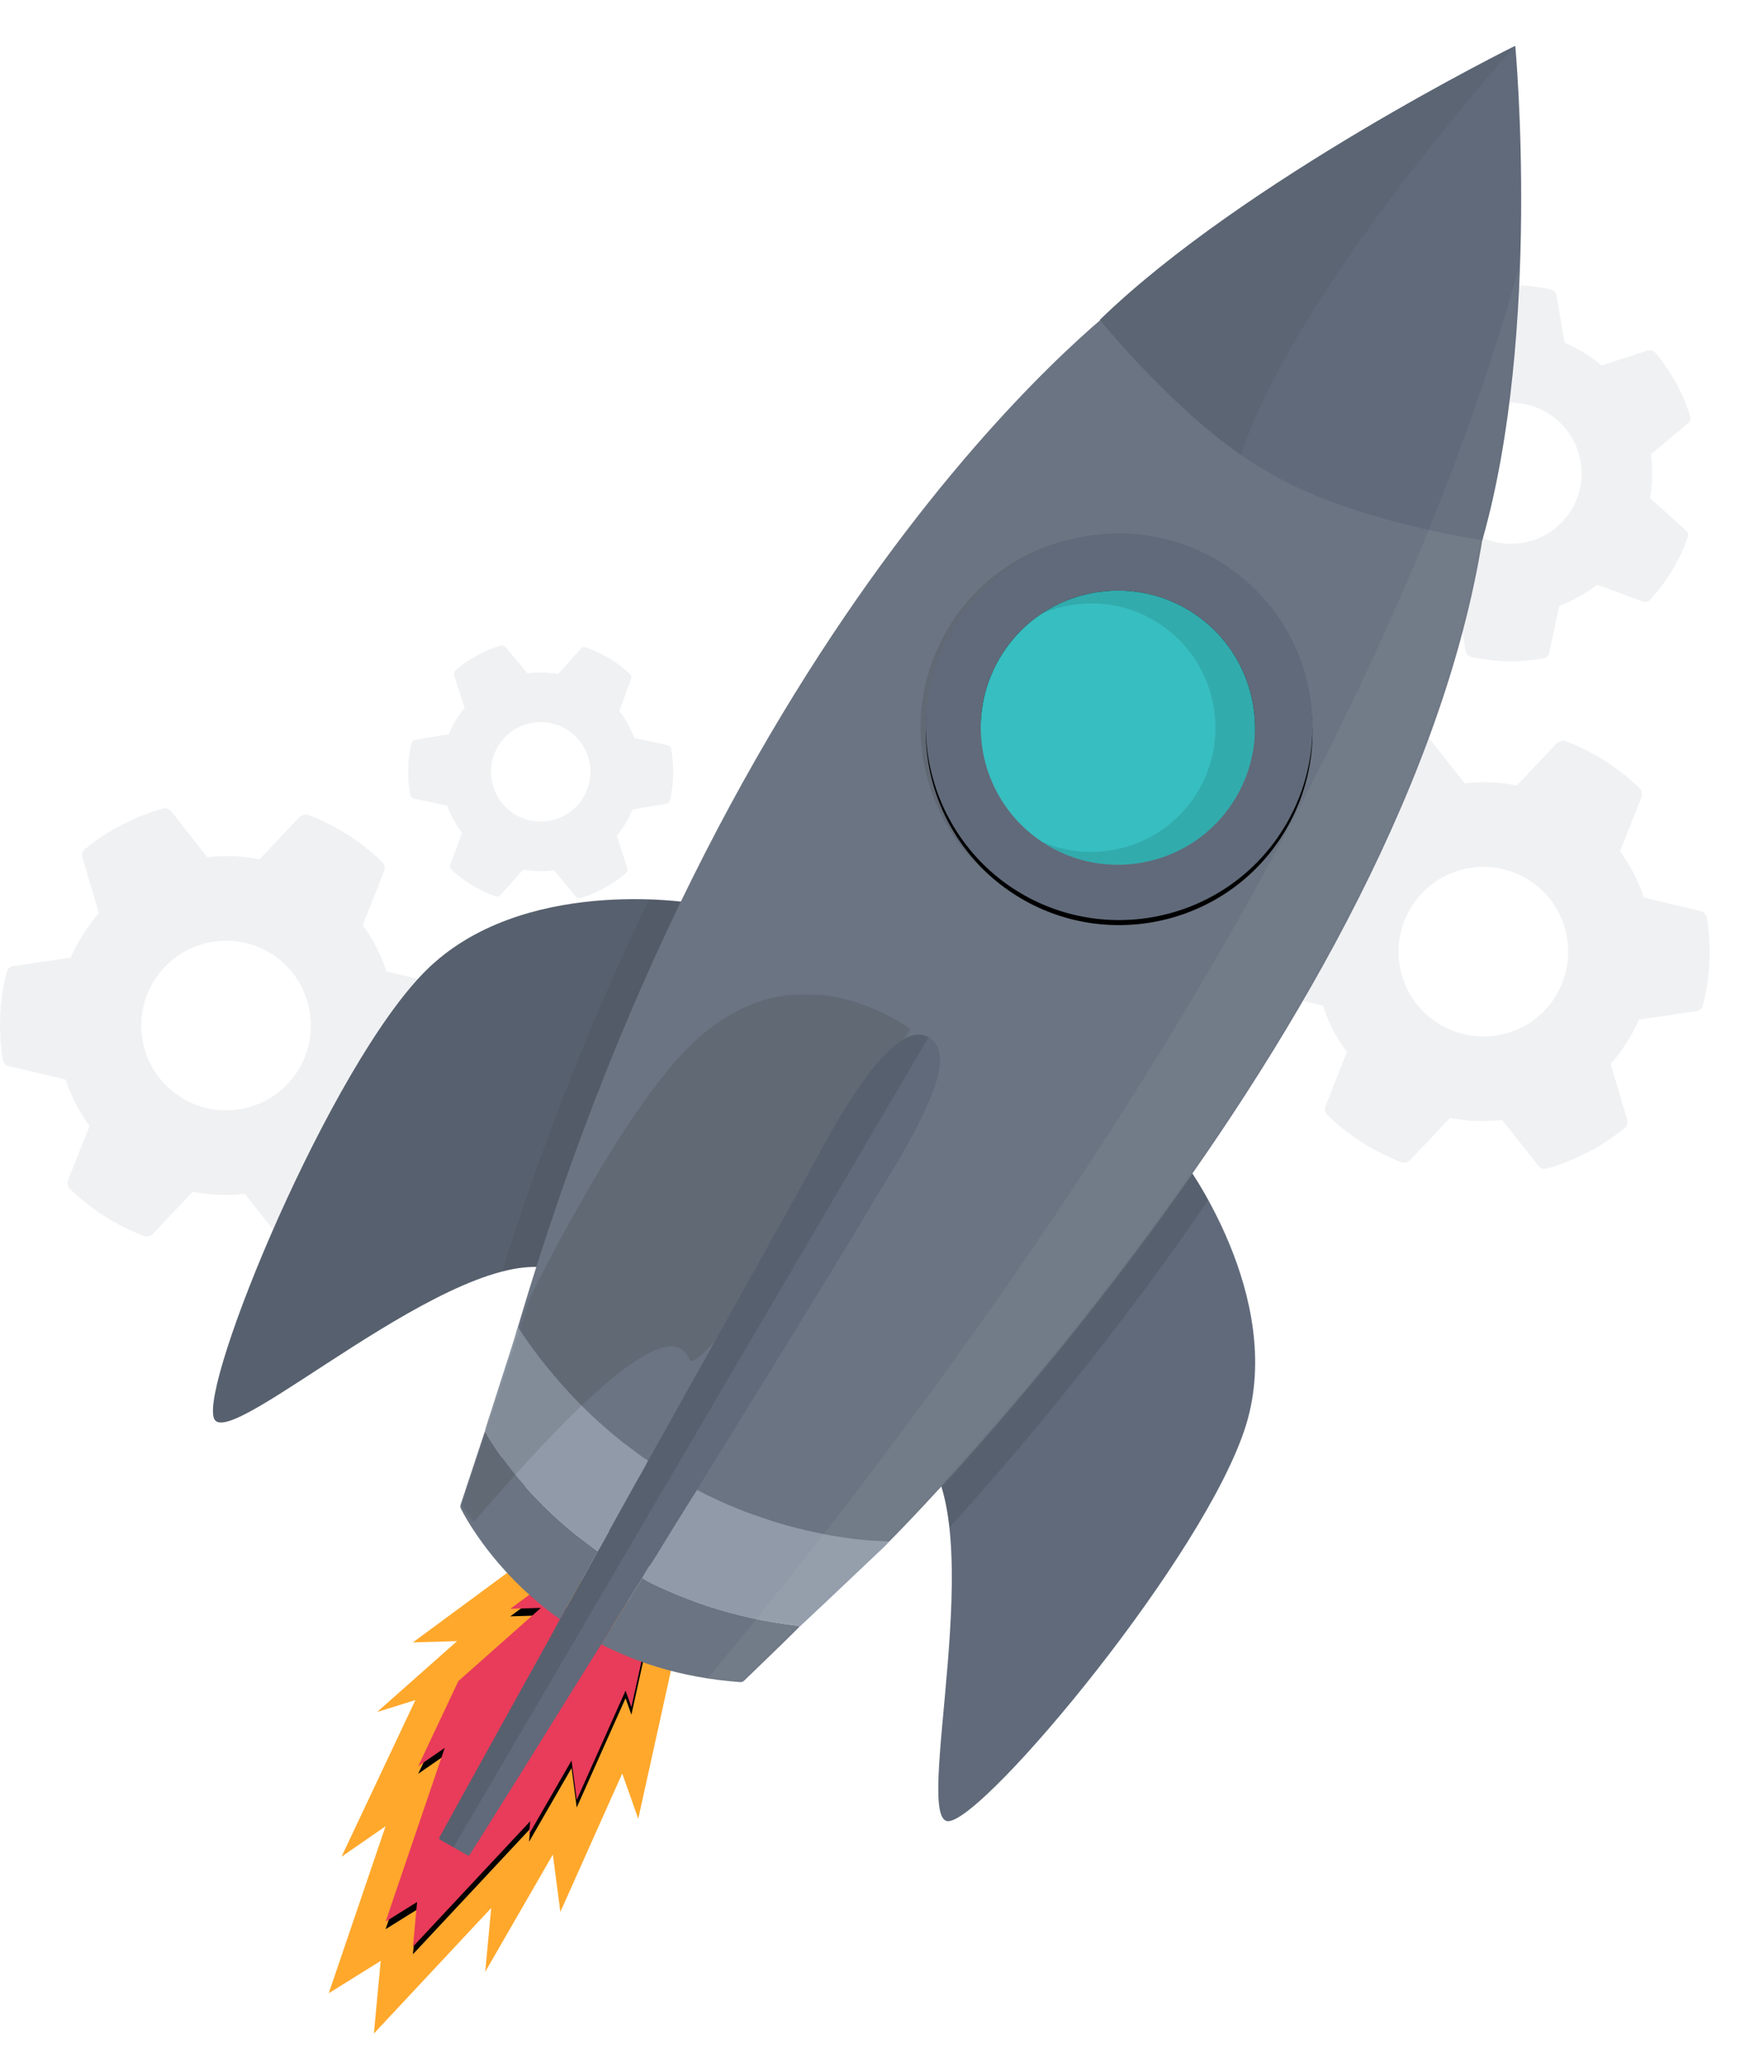 <svg xmlns="http://www.w3.org/2000/svg" width="700" height="822" viewBox="0 0 700 822" xmlns:xlink="http://www.w3.org/1999/xlink">
  <defs>
    <filter id="a" width="200%" height="200%" x="-50%" y="-50%" filterUnits="objectBoundingBox">
      <feOffset in="SourceAlpha" result="shadowOffsetOuter1"/>
      <feGaussianBlur stdDeviation="2.5" in="shadowOffsetOuter1" result="shadowBlurOuter1"/>
      <feColorMatrix values="0 0 0 0 0 0 0 0 0 0 0 0 0 0 0 0 0 0 0.1 0" in="shadowBlurOuter1" result="shadowMatrixOuter1"/>
      <feMerge>
        <feMergeNode in="shadowMatrixOuter1"/>
        <feMergeNode in="SourceGraphic"/>
      </feMerge>
    </filter>
    <polygon id="c" points="35.195 137.847 22.702 145.622 46.159 76.693 35.635 83.979 51.564 50.199 84.332 21.152 72.178 21.508 81.189 14.864 125.778 35.411 120.232 60.53 117.918 53.99 98.536 97.345 96.489 81.703 79.601 110.991 80.087 105.788 33.536 155.584"/>
    <filter id="b" width="200%" height="200%" x="-50%" y="-50%" filterUnits="objectBoundingBox">
      <feOffset dy="3" in="SourceAlpha" result="shadowOffsetOuter1"/>
      <feColorMatrix values="0 0 0 0 0 0 0 0 0 0 0 0 0 0 0 0 0 0 0.05 0" in="shadowOffsetOuter1"/>
    </filter>
    <filter id="d" width="200%" height="200%" x="-50%" y="-50%" filterUnits="objectBoundingBox">
      <feOffset in="SourceAlpha" result="shadowOffsetOuter1"/>
      <feGaussianBlur stdDeviation="5" in="shadowOffsetOuter1" result="shadowBlurOuter1"/>
      <feColorMatrix values="0 0 0 0 0 0 0 0 0 0 0 0 0 0 0 0 0 0 0.3 0" in="shadowBlurOuter1" result="shadowMatrixOuter1"/>
      <feMerge>
        <feMergeNode in="shadowMatrixOuter1"/>
        <feMergeNode in="SourceGraphic"/>
      </feMerge>
    </filter>
    <path id="e" d="M189.94,246.742 C189.94,246.742 123.052,235.929 85.153,273.823 C47.257,311.717 -4.371,437.096 1.224,451.339 C6.818,465.581 97.87,380.636 136.529,392.336 C175.188,404.036 189.94,246.742 189.94,246.742"/>
    <path id="g" d="M312.858,149.929 C297.78,175.878 306.595,209.091 332.484,224.253 C358.115,239.265 391.633,230.92 406.923,204.67 C422.027,178.744 413.224,145.541 387.551,130.392 C362.33,115.51 328.523,123.151 312.858,149.929 M399.033,110.633 C435.814,132.119 448.036,179.187 426.581,215.738 C404.836,252.794 357.453,264.272 321.396,242.991 C285.773,221.968 272.449,175.337 294.239,138.121 C315.544,101.74 362.308,89.306 399.033,110.633"/>
    <filter id="f" width="200%" height="200%" x="-50%" y="-50%" filterUnits="objectBoundingBox">
      <feOffset dy="2" in="SourceAlpha" result="shadowOffsetOuter1"/>
      <feColorMatrix values="0 0 0 0 0 0 0 0 0 0 0 0 0 0 0 0 0 0 0.1 0" in="shadowOffsetOuter1"/>
    </filter>
    <path id="h" d="M0.209,203.149 C-0.016,203.814 13.773,219.144 14.053,219.692 C15.559,222.659 93.27,165.037 93.27,165.037 L186.427,0.425 L70.767,0.425 C53.629,39.744 3.426,193.474 0.209,203.149 Z"/>
    <path id="j" d="M254.448,109.027 C216.796,141.417 96.632,260.105 23.31,508.876 C22.833,509.518 22.855,510.322 22.669,511.058 C22.648,511.13 22.627,511.202 22.606,511.273 C22.603,511.282 22.6,511.291 22.598,511.3 C21.486,514.679 20.429,518.077 19.343,521.465 C17.256,527.972 15.124,534.466 13.093,540.989 C12.154,544.008 11.036,546.978 10.283,550.055 C10.283,550.055 10.284,550.056 10.284,550.056 C7.086,559.738 3.898,569.426 0.68,579.102 C0.458,579.767 0.664,580.262 0.944,580.81 C2.453,583.773 4.188,586.606 6.023,589.374 C10.842,596.65 16.371,603.359 22.519,609.546 C27.951,615.01 33.803,619.985 40.095,624.435 C40.284,624.138 40.483,623.848 40.656,623.542 C43.518,618.404 46.387,613.269 49.233,608.125 C51.202,604.565 53.135,600.986 55.088,597.413 C55.088,597.413 55.088,597.412 55.087,597.412 C55.354,596.989 55.641,596.575 55.886,596.138 C57.133,593.895 58.38,591.652 59.628,589.408 C64.38,595.44 69.825,599.946 75.696,603.225 C74.684,604.807 73.693,606.403 72.815,608.069 C75.025,609.585 77.474,610.67 79.886,611.769 C84.845,614.025 89.878,616.095 95.023,617.933 C102.029,620.437 109.159,622.406 116.419,624 C122.163,625.259 127.953,626.227 133.789,626.937 C134.245,626.993 134.832,626.885 135.031,627.531 C138.223,624.545 141.424,621.575 144.6,618.576 C151.58,611.984 158.553,605.389 165.507,598.771 C167.287,597.076 169.158,595.472 170.756,593.588 C170.759,593.585 374.632,390.521 406.098,196.312 C406.117,196.315 406.126,196.316 406.126,196.316 C429.713,113.598 419.222,0.369 419.222,0.369 L418.991,0.235 C418.991,0.235 311.338,53.474 254.331,108.884 C254.331,108.884 254.371,108.932 254.448,109.027 Z M11.473,551.777 C11.588,551.999 11.705,552.221 11.838,552.432 C13.524,555.117 15.292,557.743 17.143,560.308 C15.293,557.744 13.524,555.118 11.836,552.432 C11.704,552.221 11.587,551.999 11.473,551.777 Z M26.33,571.785 C26.331,571.786 26.333,571.786 26.334,571.787 C29.759,575.67 33.366,579.382 37.169,582.899 C38.008,583.676 38.853,584.446 39.705,585.208 C38.853,584.446 38.007,583.676 37.167,582.899 C33.363,579.381 29.756,575.669 26.33,571.785 Z M53.57,596.357 C53.819,596.551 54.067,596.747 54.314,596.943 C54.413,597.021 54.519,597.089 54.628,597.154 C54.518,597.09 54.411,597.022 54.312,596.943 C54.066,596.747 53.818,596.551 53.57,596.357 Z M72.815,608.069 C75.025,609.585 77.474,610.67 79.886,611.769 C84.845,614.025 89.878,616.095 95.023,617.933 C102.029,620.437 109.159,622.406 116.419,624 C122.163,625.259 127.953,626.227 133.789,626.937 C134.245,626.993 134.832,626.885 135.031,627.531 C132.707,629.826 130.402,632.144 128.054,634.419 C123.141,639.182 118.199,643.912 113.299,648.688 C112.777,649.193 112.298,649.405 111.581,649.353 C100.193,648.515 89.018,646.546 78.103,643.175 C73.102,641.633 68.202,639.818 63.426,637.666 C61.085,636.613 58.751,635.55 56.475,634.36 C59.06,630.158 61.642,625.956 64.231,621.757 C65,620.515 65.786,619.286 66.562,618.051 C68.648,614.722 70.732,611.397 72.815,608.069 Z"/>
  </defs>
  <g fill="none" fill-rule="evenodd" transform="translate(0 18)">
    <g fill="#6B7482" opacity=".1" transform="translate(0 70.714)">
      <path d="M617.046 306.957C626.986 291.368 622.354 270.439 606.764 260.496 591.027 250.465 570.244 255.188 560.303 270.778 550.269 286.517 554.846 307.205 570.583 317.239 586.176 327.178 607.011 322.693 617.046 306.957L617.046 306.957zM645.621 355.208C646.182 356.603 645.657 358.246 644.385 359.097 635.639 366.298 625.027 371.693 614.177 374.856 612.632 375.325 611.139 374.892 610.288 373.623L596.09 355.635C589.227 356.453 582.244 356.16 575.411 354.817L559.73 371.42C558.755 372.463 557.014 372.909 555.664 372.257 550.37 370.129 545.31 367.632 540.433 364.522 535.559 361.415 531.158 357.881 526.995 353.979 525.834 353.03 525.505 351.263 526.04 349.94L534.477 328.717C530.375 323.09 527.014 316.789 525.009 310.318L502.71 305.033C501.197 304.799 500.177 303.628 499.949 302.028 498.24 290.859 498.654 278.963 501.491 267.994 501.729 266.481 502.994 265.311 504.5 265.232L526.988 261.907C528.263 258.768 530.046 255.645 531.931 252.688 533.815 249.734 535.892 246.8 538.2 244.32L531.728 222.53C531.164 221.131 531.689 219.492 532.961 218.637 541.711 211.436 552.319 206.041 563.172 202.879 564.718 202.409 566.208 202.843 567.062 204.111L581.26 222.103C587.975 221.187 595.105 221.575 601.939 222.921L617.617 206.315C618.595 205.275 620.336 204.825 621.685 205.477 632.369 209.588 642.12 215.805 650.352 223.756 651.515 224.704 651.841 226.471 651.31 227.795L642.87 249.017C646.971 254.644 650.185 260.851 652.337 267.42L674.64 272.701C676.149 272.936 677.169 274.109 677.398 275.707 679.109 286.879 678.695 298.771 675.856 309.744 675.621 311.257 674.353 312.424 672.85 312.502L650.361 315.83C649.087 318.967 647.303 322.09 645.419 325.046 643.535 328 641.455 330.937 639.146 333.415L645.621 355.208zM118.11 336.261C128.05 320.672 123.418 299.743 107.828 289.8 92.091 279.769 71.308 284.493 61.368 300.082 51.333 315.821 55.91 336.509 71.647 346.543 87.24 356.483 108.076 351.997 118.11 336.261L118.11 336.261zM146.685 384.512C147.246 385.907 146.721 387.551 145.45 388.401 136.703 395.603 126.091 400.998 115.241 404.16 113.696 404.63 112.203 404.196 111.352 402.928L97.154 384.939C90.292 385.758 83.308 385.464 76.475 384.121L60.794 400.724C59.819 401.767 58.078 402.214 56.729 401.562 51.434 399.433 46.374 396.936 41.497 393.826 36.623 390.719 32.222 387.185 28.059 383.283 26.898 382.335 26.569 380.568 27.104 379.244L35.541 358.022C31.44 352.395 28.079 346.093 26.074 339.622L3.774 334.338C2.262 334.103 1.241 332.933 1.013 331.332-.695 320.163-.281 308.268 2.555 297.298 2.793 295.785 4.058 294.615 5.564 294.537L28.052 291.212C29.327 288.072 31.11 284.949 32.995 281.992 34.879 279.039 36.956 276.105 39.264 273.624L32.793 251.834C32.229 250.436 32.754 248.796 34.025 247.942 42.775 240.741 53.384 235.345 64.237 232.183 65.782 231.714 67.272 232.147 68.126 233.415L82.324 251.407C89.04 250.491 96.17 250.879 103.003 252.226L118.681 235.619C119.659 234.579 121.4 234.129 122.749 234.781 133.433 238.892 143.184 245.109 151.416 253.06 152.58 254.009 152.906 255.776 152.374 257.099L143.934 278.322C148.035 283.948 151.249 290.155 153.401 296.724L175.704 302.005C177.213 302.24 178.234 303.414 178.462 305.011 180.173 316.183 179.759 328.075 176.92 339.049 176.685 340.561 175.417 341.728 173.914 341.806L151.426 345.135C150.151 348.271 148.368 351.394 146.483 354.351 144.599 357.304 142.519 360.242 140.211 362.719L146.685 384.512z"/>
      <path d="M624.154,85.562 C616.74,72.092 599.618,67.127 586.147,74.54 C572.546,82.022 567.708,99.075 575.122,112.545 C582.607,126.142 599.53,131.052 613.131,123.567 C626.602,116.154 631.639,99.159 624.154,85.562 L624.154,85.562 Z M670.764,83.952 C672.006,84.098 672.997,85.135 673.111,86.403 C674.878,95.658 674.585,105.552 672.567,114.732 C672.29,116.046 671.38,116.962 670.115,117.08 L651.324,120.268 C649.185,125.601 646.186,130.579 642.479,135.032 L648.347,153.096 C648.716,154.224 648.351,155.671 647.333,156.398 C643.672,159.414 639.832,162.106 635.617,164.428 C631.404,166.745 627.072,168.548 622.563,170.028 C621.409,170.501 619.987,170.035 619.234,169.119 L607.11,154.494 C601.369,155.244 595.429,155.185 589.906,154.067 L577.156,168.235 C576.383,169.243 575.122,169.523 573.863,169.05 C565.028,165.846 556.513,160.799 549.637,154.351 C548.626,153.575 548.281,152.186 548.822,151.058 L555.362,133.318 C553.579,131.137 552.011,128.591 550.605,126.038 C549.2,123.485 547.886,120.796 547,118.123 L528.511,114.159 C527.269,114.012 526.282,112.972 526.164,111.704 C524.397,102.449 524.691,92.555 526.712,83.375 C526.986,82.061 527.895,81.145 529.16,81.027 L547.952,77.839 C549.963,72.574 553.09,67.528 556.796,63.078 L550.928,45.011 C550.56,43.883 550.925,42.436 551.942,41.709 C559.199,35.554 567.627,30.915 576.713,28.079 C577.867,27.609 579.288,28.076 580.041,28.992 L592.166,43.613 C597.91,42.863 603.719,42.993 609.369,44.04 L622.12,29.872 C622.892,28.865 624.154,28.587 625.412,29.057 C634.247,32.265 642.763,37.308 649.638,43.756 C650.649,44.532 650.998,45.921 650.453,47.052 L643.914,64.79 C645.697,66.97 647.265,69.517 648.67,72.069 C650.075,74.625 651.389,77.311 652.276,79.984 L670.764,83.952 Z" transform="rotate(30 599.638 99.055)"/>
      <path d="M231.839,208.001 C226.613,198.508 214.547,195.01 205.057,200.232 C195.472,205.507 192.062,217.523 197.288,227.016 C202.563,236.597 214.488,240.056 224.07,234.782 C233.563,229.559 237.114,217.582 231.839,208.001 L231.839,208.001 Z M264.681,206.866 C265.558,206.967 266.256,207.698 266.337,208.594 C267.583,215.114 267.374,222.087 265.953,228.555 C265.76,229.481 265.118,230.13 264.225,230.211 L250.985,232.457 C249.476,236.216 247.363,239.724 244.752,242.86 L248.886,255.59 C249.147,256.385 248.889,257.406 248.175,257.918 C245.593,260.04 242.887,261.94 239.917,263.574 C236.947,265.207 233.896,266.478 230.717,267.522 C229.902,267.854 228.901,267.525 228.373,266.879 L219.828,256.578 C215.783,257.106 211.597,257.064 207.704,256.275 L198.722,266.257 C198.175,266.967 197.288,267.166 196.401,266.834 C190.174,264.575 184.172,261.018 179.328,256.473 C178.617,255.929 178.373,254.951 178.754,254.152 L183.364,241.654 C182.105,240.118 181.004,238.322 180.012,236.522 C179.021,234.723 178.096,232.829 177.47,230.945 L164.442,228.151 C163.565,228.046 162.871,227.316 162.789,226.423 C161.544,219.9 161.749,212.927 163.174,206.459 C163.366,205.533 164.008,204.888 164.902,204.806 L178.141,202.56 C179.559,198.85 181.763,195.293 184.375,192.157 L180.241,179.427 C179.98,178.632 180.237,177.611 180.951,177.1 C186.067,172.76 192.006,169.494 198.406,167.492 C199.221,167.163 200.222,167.489 200.753,168.138 L209.298,178.439 C213.344,177.911 217.439,178.003 221.423,178.743 L230.404,168.757 C230.952,168.047 231.839,167.851 232.726,168.183 C238.952,170.443 244.954,173.999 249.796,178.54 C250.51,179.088 250.754,180.066 250.373,180.862 L245.763,193.364 C247.018,194.899 248.123,196.695 249.114,198.495 C250.105,200.294 251.031,202.188 251.657,204.069 L264.681,206.866 Z"/>
    </g>
    <g filter="url(#a)" transform="translate(130.32 598.786)">
      <polygon fill="#FFA82C" points="79.75 .757 33.518 34.849 51.054 34.338 19.336 62.455 34.516 57.731 5.201 119.893 22.681 107.795 .134 174.044 20.748 161.216 18.052 190.024 64.603 140.228 62.233 165.549 89.064 119.016 92.047 141.773 116.599 86.853 122.956 104.815 139.821 28.444"/>
      <use fill="black" filter="url(#b)" xlink:href="#c"/>
      <use fill="#E93B5A" xlink:href="#c"/>
    </g>
    <g filter="url(#d)" transform="translate(82.915)">
      <g transform="translate(.783 93.428)">
        <use fill="#606A7A" xlink:href="#e"/>
        <use fill="#000000" fill-opacity=".1" xlink:href="#e"/>
        <path fill="#000000" fill-opacity=".05" d="M173.885,245.41 C183.671,245.729 189.94,246.742 189.94,246.742 C189.94,246.742 175.188,404.036 136.529,392.336 C130.592,390.539 123.42,391.022 115.512,393.074 C133.193,337.078 153.193,288.04 173.885,245.41 Z"/>
        <path fill="#606A7A" d="M385.776,348.748 C385.776,348.748 426.557,402.857 410.729,454.055 C394.898,505.257 308.1,609.429 292.892,611.128 C277.683,612.826 310.321,492.66 281.931,463.93 C253.542,435.203 385.776,348.748 385.776,348.748"/>
        <path fill="#000000" fill-opacity=".1" d="M395.771,364.687 C390.312,354.766 385.776,348.748 385.776,348.748 C385.776,348.748 253.542,435.203 281.931,463.93 C288.299,470.374 291.597,481.419 293.052,494.656 C317.591,467.594 357.198,421.248 395.771,364.687 Z"/>
        <path fill="#6B7482" d="M364.502,6.197 C364.502,6.197 208.684,118.154 121.003,417.874 C97.067,499.692 141.972,471.93 154.873,491.621 C189.235,544.058 269.153,500.188 269.153,500.188 C269.153,500.188 484.068,286.128 506.641,87.37 C506.641,87.37 448.386,-27.358 364.502,6.197"/>
        <path fill="#010202" fill-opacity=".1" d="M310.78,150.308 C295.702,176.258 304.518,209.47 330.406,224.632 C356.037,239.645 389.555,231.299 404.845,205.05 C419.949,179.123 411.147,145.92 385.473,130.771 C360.253,115.889 326.448,123.531 310.78,150.308 M396.955,111.012 C433.736,132.499 445.958,179.566 424.503,216.117 C402.758,253.174 355.376,264.652 319.319,243.371 C283.695,222.347 270.371,175.716 292.162,138.501 C313.467,102.119 360.23,89.686 396.955,111.012"/>
        <path fill="#909AA8" d="M171.213,514.669 C172.905,511.461 175.014,508.511 176.888,505.42 C181.195,498.33 185.593,491.295 189.965,484.247 C190.917,482.711 191.927,481.208 192.909,479.689 C195.285,481.104 197.851,482.131 200.319,483.357 C203.064,484.719 205.894,485.87 208.711,487.037 C212.642,488.664 216.675,490.023 220.711,491.38 C227.525,493.671 234.466,495.464 241.494,496.915 C247.496,498.15 253.557,499.057 259.67,499.634 C262.829,499.934 265.994,499.943 269.153,500.188 C267.556,502.072 265.685,503.676 263.905,505.371 C256.951,511.989 249.977,518.584 242.997,525.176 C239.822,528.175 236.62,531.145 233.429,534.131 C233.23,533.485 232.643,533.593 232.187,533.538 C226.351,532.827 220.561,531.859 214.817,530.6 C207.556,529.006 200.427,527.037 193.421,524.534 C188.276,522.695 183.242,520.625 178.284,518.369 C175.871,517.27 173.423,516.185 171.213,514.669 Z M173.528,468.059 C172.172,470.869 170.519,473.513 169.006,476.238 C164.106,485.076 159.193,493.907 154.283,502.738 C154.039,503.175 153.752,503.589 153.485,504.013 C153.227,503.86 152.947,503.729 152.712,503.543 C150.329,501.646 147.845,499.883 145.448,497.998 C142.025,495.309 138.755,492.45 135.567,489.499 C130.706,485.004 126.168,480.192 121.917,475.11 C117.656,470.015 113.766,464.655 110.236,459.032 C109.73,458.23 109.453,457.281 108.681,456.655 C109.434,453.578 110.552,450.608 111.491,447.589 C113.522,441.066 115.654,434.572 117.74,428.065 C118.829,424.668 119.889,421.262 121.004,417.875 C121.281,417.027 121.17,416.052 121.829,415.328 C122.164,415.495 122.324,415.824 122.513,416.114 C127.227,423.381 132.535,430.191 138.214,436.724 C143.916,443.286 150.032,449.425 156.598,455.12 C159.588,457.711 162.613,460.248 165.811,462.588 C168.357,464.45 170.753,466.517 173.528,468.059 Z"/>
        <path fill="#6B7482" d="M108.682 456.655C109.455 457.281 109.732 458.23 110.234 459.032 113.768 464.655 117.654 470.015 121.915 475.11 126.166 480.192 130.704 485.004 135.565 489.499 138.757 492.45 142.027 495.309 145.45 497.998 147.846 499.883 150.33 501.643 152.71 503.543 152.945 503.729 153.225 503.856 153.486 504.013 151.533 507.586 149.6 511.165 147.631 514.725 144.785 519.869 141.916 525.004 139.053 530.142 138.88 530.448 138.682 530.738 138.493 531.035 132.2 526.585 126.349 521.61 120.917 516.147 114.769 509.959 109.239 503.25 104.421 495.974 102.585 493.206 100.851 490.373 99.342 487.41 99.061 486.862 98.856 486.367 99.078 485.702 102.295 476.026 105.484 466.337 108.682 456.655M171.213 514.669C173.423 516.185 175.871 517.27 178.284 518.369 183.242 520.625 188.276 522.695 193.421 524.534 200.427 527.037 207.556 529.006 214.817 530.6 220.561 531.859 226.351 532.827 232.187 533.538 232.643 533.593 233.23 533.485 233.429 534.131 231.104 536.426 228.799 538.744 226.452 541.019 221.539 545.782 216.597 550.512 211.697 555.288 211.175 555.793 210.696 556.005 209.979 555.953 198.591 555.115 187.415 553.146 176.5 549.776 171.499 548.234 166.599 546.418 161.823 544.266 159.483 543.213 157.148 542.15 154.873 540.961 157.458 536.758 160.04 532.556 162.629 528.357 163.398 527.115 164.184 525.886 164.96 524.651 167.046 521.322 169.129 517.997 171.213 514.669"/>
        <use fill="black" filter="url(#f)" xlink:href="#g"/>
        <use fill="#606A7A" xlink:href="#g"/>
        <path fill="#37BEC0" d="M312.858,149.929 C328.523,123.151 362.33,115.51 387.551,130.392 C413.224,145.541 422.027,178.744 406.923,204.67 C391.633,230.92 358.115,239.265 332.484,224.253 C306.595,209.091 297.78,175.878 312.858,149.929"/>
        <path fill="#010202" fill-opacity=".1" d="M387.55,130.391 C369.329,119.64 346.636,120.651 329.533,132.129 C343.728,125.945 360.478,126.593 374.363,134.786 C397.63,148.517 405.608,178.61 391.922,202.104 C379.087,224.139 352.083,232.24 329.709,222.505 C330.615,223.108 331.535,223.698 332.487,224.256 C358.114,239.265 391.635,230.919 406.925,204.67 C422.026,178.743 413.224,145.54 387.55,130.391"/>
      </g>
      <g transform="translate(99.652 375.98)">
        <mask id="i" fill="white">
          <use xlink:href="#h"/>
        </mask>
        <path fill="#010202" fill-opacity=".1" d="M186.427,20.156 C186.427,20.156 136.847,-25.66 89.891,22.337 C42.932,70.334 -20.969,226.917 -37.534,259.364 C-48.41,280.668 76.081,108.524 91.071,145.46 C95.264,155.794 186.427,20.156 186.427,20.156" mask="url(#i)"/>
      </g>
      <g transform="translate(90.872 .028)">
        <path fill="#606A7A" d="M83.439,561.459 C85.493,557.817 87.563,554.186 89.6,550.534 C95.57,539.838 101.526,529.136 107.489,518.437 C112.982,508.575 118.475,498.71 123.982,488.852 C129.902,478.248 135.865,467.662 141.756,457.038 C146.079,449.237 150.271,441.361 154.598,433.56 C158.63,426.284 162.97,419.19 167.742,412.367 C171.042,407.653 174.54,403.112 178.674,399.089 C180.447,397.364 182.335,395.78 184.467,394.508 C185.947,393.625 187.499,392.908 189.214,392.608 C193.178,391.917 196.823,393.931 198.362,397.658 C199.232,399.764 199.336,401.971 199.154,404.2 C198.864,407.793 197.853,411.219 196.624,414.587 C194.876,419.379 192.607,423.933 190.348,428.494 C188.268,432.699 185.999,436.807 183.622,440.839 C180.578,446.006 177.484,451.144 174.315,456.239 C170.989,461.589 167.902,467.085 164.632,472.474 C158.885,481.954 153.088,491.408 147.292,500.862 C141.472,510.358 135.633,519.845 129.794,529.331 C125.856,535.728 121.905,542.111 117.954,548.5 C114.113,554.717 110.273,560.934 106.416,567.144 C105.194,569.113 103.903,571.036 102.82,573.09 C101.839,574.609 100.828,576.109 99.876,577.648 C95.501,584.696 91.106,591.727 86.8,598.818 C84.922,601.912 82.813,604.862 81.124,608.07 C79.041,611.395 76.958,614.723 74.871,618.048 C74.095,619.287 73.306,620.516 72.54,621.758 C69.952,625.957 67.369,630.159 64.784,634.361 C62.326,638.293 59.865,642.218 57.413,646.156 C50.541,657.194 43.688,668.242 36.806,679.274 C30.165,689.921 23.498,700.555 16.841,711.193 C15.53,713.286 14.207,715.369 12.873,717.449 C12.283,718.368 12.241,718.4 11.321,717.882 C7.898,715.942 4.491,713.98 1.088,712.008 C0.302,711.551 0.309,711.512 0.886,710.456 C3.38,705.905 5.87,701.351 8.381,696.806 C15.507,683.929 22.637,671.056 29.774,658.185 C34.758,649.194 39.759,640.21 44.741,631.216 C45.986,628.966 47.186,626.694 48.405,624.435 C48.591,624.138 48.793,623.848 48.963,623.542 C51.825,618.404 54.694,613.269 57.54,608.125 C59.509,604.565 61.446,600.986 63.395,597.413 C63.663,596.989 63.95,596.575 64.194,596.138 C69.104,587.307 74.017,578.476 78.917,569.638 C80.43,566.912 82.082,564.269 83.439,561.459"/>
        <path fill="#000000" fill-opacity=".1" d="M1.089,712.009 C2.778,712.987 4.473,713.949 6.162,714.92 C61.698,620.061 175.747,425.705 194.669,393.463 C193.075,392.593 191.184,392.264 189.211,392.606 C187.496,392.906 185.948,393.623 184.468,394.507 C182.332,395.781 180.448,397.366 178.675,399.09 C174.537,403.11 171.039,407.654 167.743,412.368 C162.967,419.188 158.631,426.282 154.599,433.558 C150.272,441.362 146.08,449.235 141.754,457.039 C135.866,467.664 129.903,478.246 123.979,488.854 C118.476,498.712 112.983,508.573 107.486,518.438 C101.524,529.137 95.571,539.84 89.601,550.536 C87.564,554.187 85.494,557.818 83.44,561.46 C82.083,564.27 80.427,566.914 78.918,569.636 C74.015,578.474 69.105,587.305 64.195,596.139 C63.951,596.576 63.664,596.99 63.396,597.414 C61.444,600.984 59.51,604.563 57.541,608.126 C54.695,613.271 51.826,618.405 48.964,623.54 C48.791,623.846 48.592,624.136 48.406,624.433 C47.184,626.695 45.984,628.967 44.742,631.217 C39.757,640.211 34.759,649.192 29.775,658.187 C22.638,671.057 15.505,683.931 8.382,696.808 C5.868,701.349 3.377,705.903 0.883,710.457 C0.306,711.51 0.3,711.553 1.089,712.009"/>
        <path fill="#606A7A" d="M414.435,196.316 C438.022,113.598 427.531,0.369 427.531,0.369 L427.299,0.235 C427.299,0.235 319.647,53.474 262.64,108.884 C262.64,108.884 295.91,149.933 327.696,168.242 C328.478,168.691 331.357,170.344 332.123,170.784 C363.195,188.682 414.435,196.316 414.435,196.316"/>
        <path fill="#000000" fill-opacity=".05" d="M427.32,0.247 L427.301,0.237 C427.301,0.237 319.645,53.473 262.642,108.883 C262.642,108.883 289.903,142.519 318.651,162.477 C337.918,104.573 405.165,25.346 427.32,0.247"/>
        <g transform="translate(8.309)">
          <mask id="k" fill="white">
            <use xlink:href="#j"/>
          </mask>
          <path fill="#FFFFFF" fill-opacity=".05" d="M44.855,710.779 C93.578,711.076 141.735,684.641 141.735,684.641 C141.735,684.641 468.6,359.075 502.932,56.783 C502.932,56.783 480.134,11.884 441.015,-25.702 C442.109,-23.682 442.666,-22.584 442.666,-22.584 C409.554,268.97 163.198,577.488 44.855,710.779 Z" mask="url(#k)"/>
        </g>
      </g>
    </g>
  </g>
</svg>
